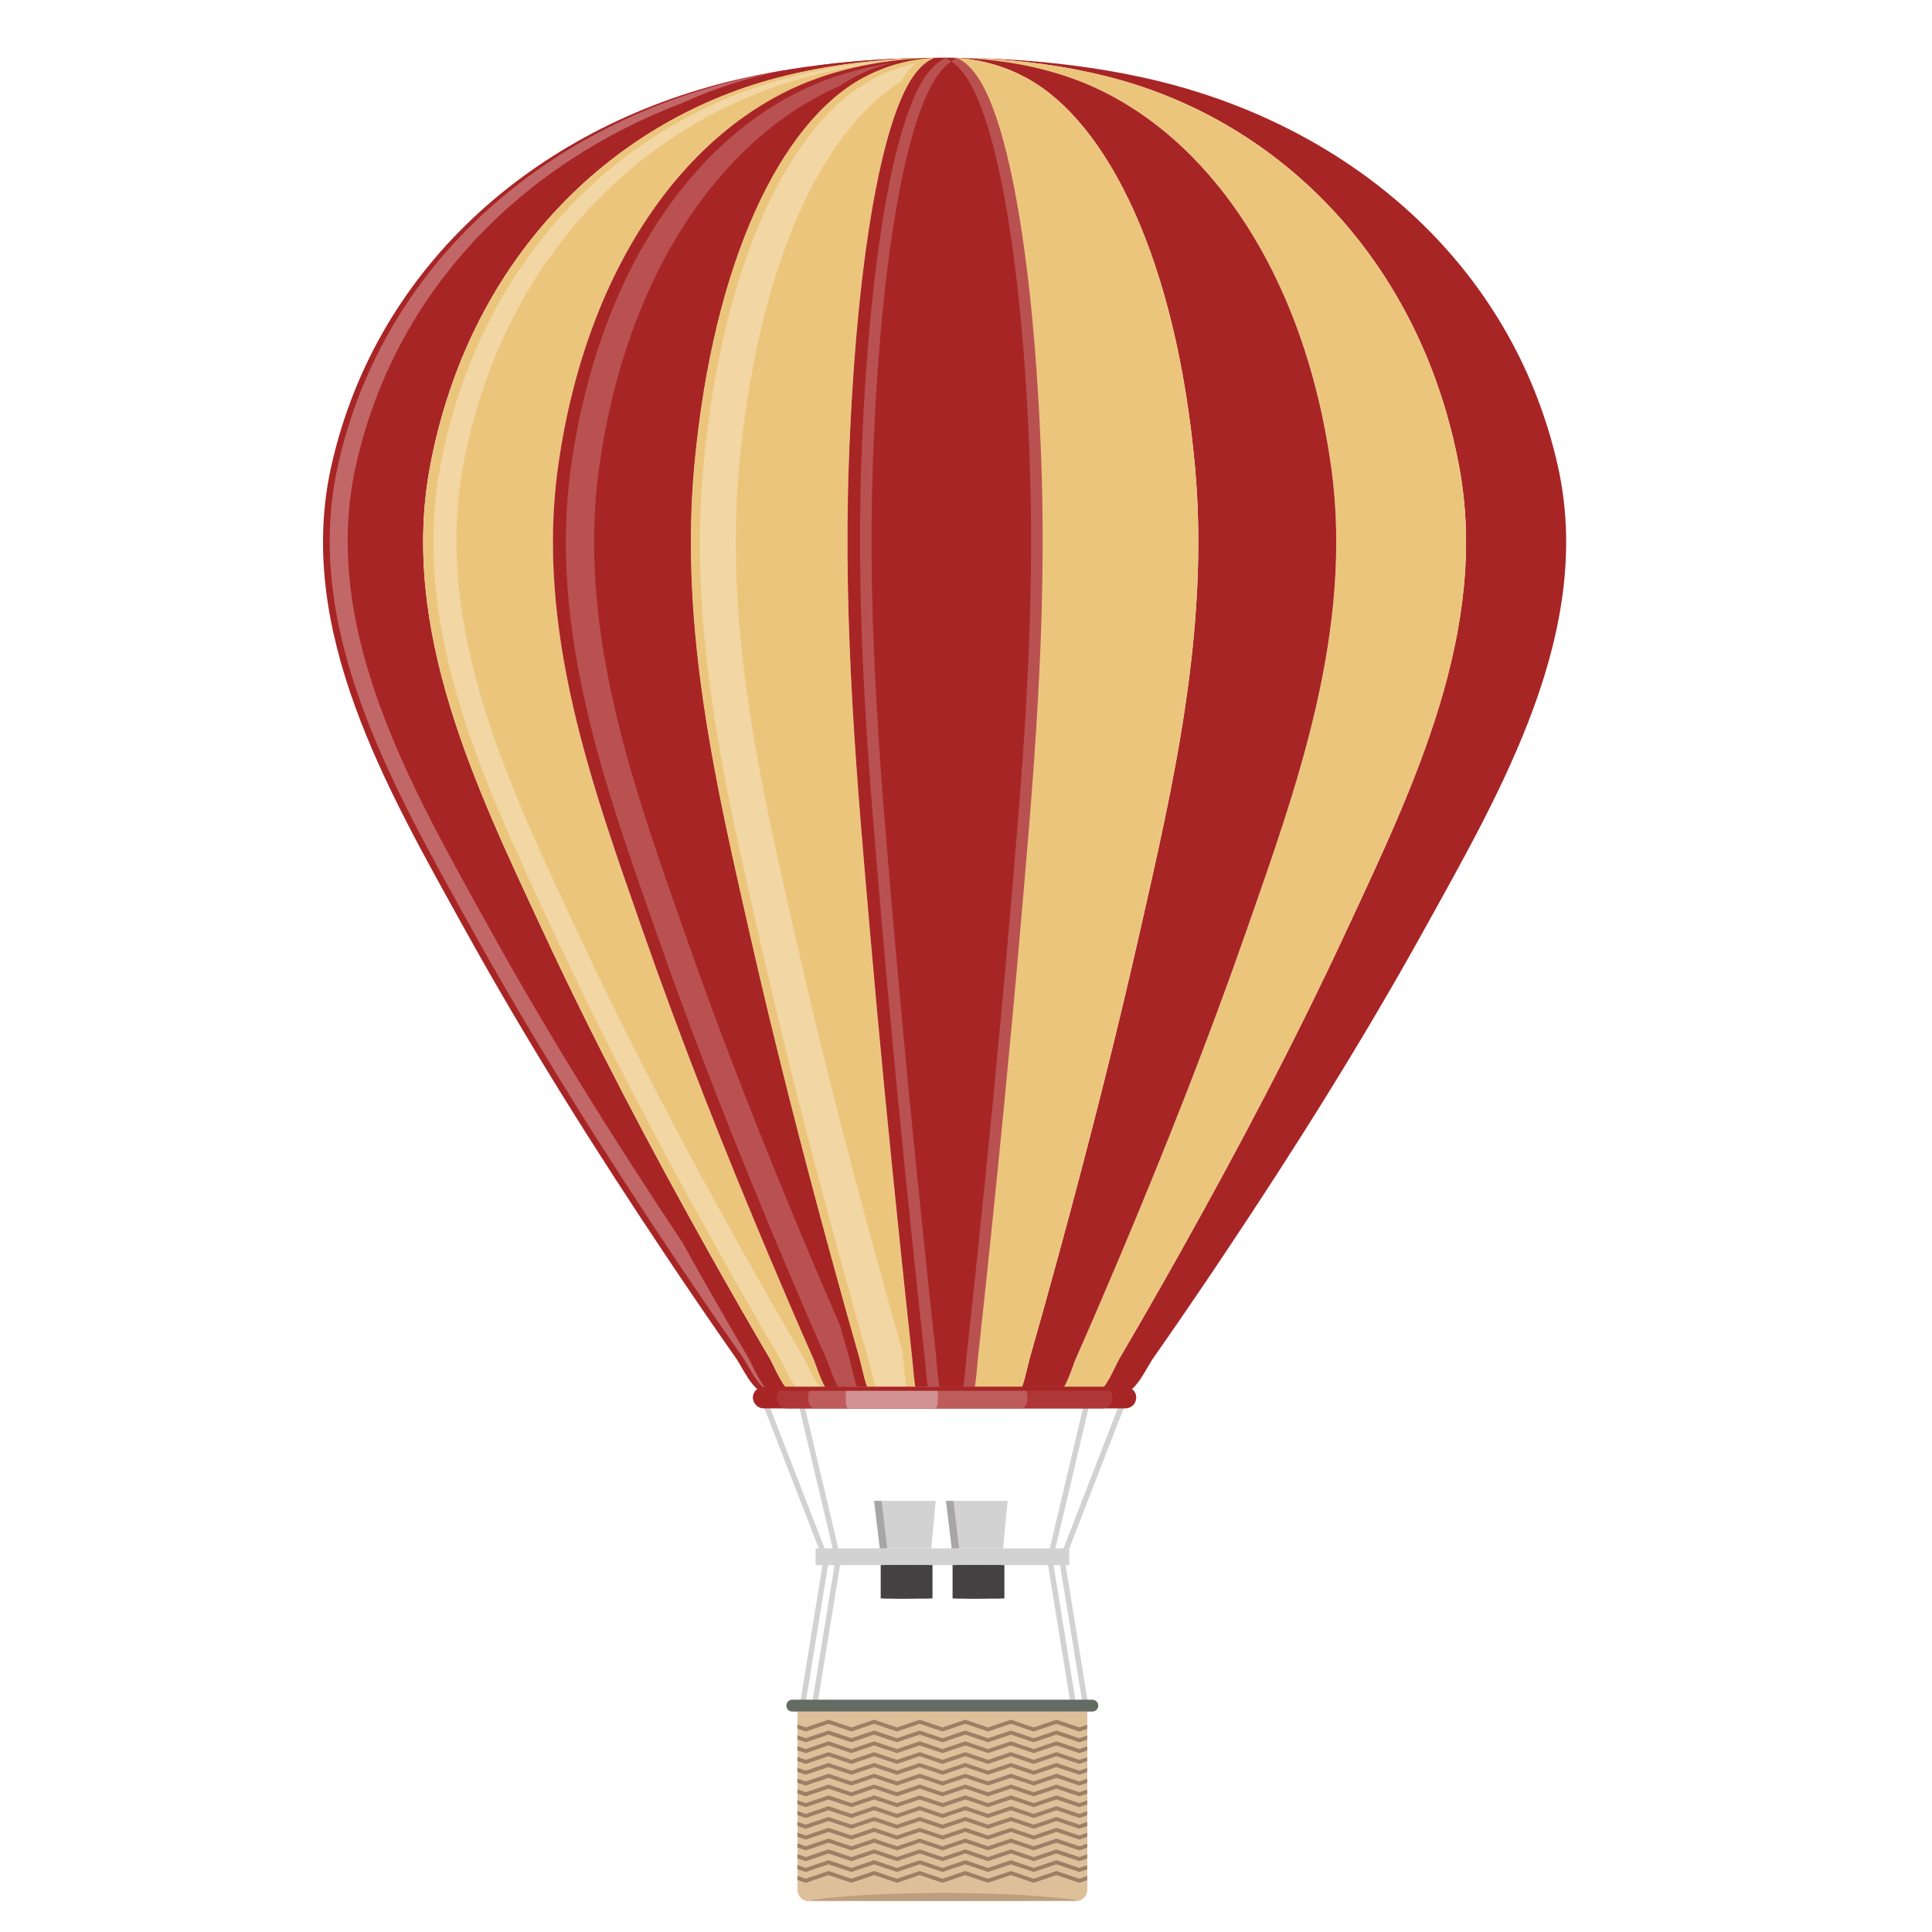<?xml version="1.0" encoding="UTF-8" standalone="no"?>
<!-- Created with Inkscape (http://www.inkscape.org/) -->

<svg
   xmlns:dc="http://purl.org/dc/elements/1.1/"
   xmlns:cc="http://creativecommons.org/ns#"
   xmlns:rdf="http://www.w3.org/1999/02/22-rdf-syntax-ns#"
   xmlns:svg="http://www.w3.org/2000/svg"
   xmlns="http://www.w3.org/2000/svg"
   xmlns:sodipodi="http://sodipodi.sourceforge.net/DTD/sodipodi-0.dtd"
   xmlns:inkscape="http://www.inkscape.org/namespaces/inkscape"
   width="64px"
   height="64px"
   id="svg146070"
   version="1.1"
   inkscape:version="0.48.5 r10040"
   sodipodi:docname="Nowy dokument 33">
  <defs
     id="defs146072">
    <clipPath
       id="clipPath36161"
       clipPathUnits="userSpaceOnUse">
      <path
         inkscape:connector-curvature="0"
         id="path36163"
         d="M 0,800 1600,800 1600,0 0,0 0,800 z" />
    </clipPath>
    <clipPath
       id="clipPath36173"
       clipPathUnits="userSpaceOnUse">
      <path
         inkscape:connector-curvature="0"
         id="path36175"
         d="m 44.076,219.984 1.685,0 0,-7.775 -1.685,0 0,7.775 z" />
    </clipPath>
    <clipPath
       id="clipPath36215"
       clipPathUnits="userSpaceOnUse">
      <path
         inkscape:connector-curvature="0"
         id="path36217"
         d="m 47.924,225.99 0.982,0 0,-1.368 -0.982,0 0,1.368 z" />
    </clipPath>
    <clipPath
       id="clipPath36229"
       clipPathUnits="userSpaceOnUse">
      <path
         inkscape:connector-curvature="0"
         id="path36231"
         d="m 48.209,225.99 0.35,0 0,-1.368 -0.35,0 0,1.368 z" />
    </clipPath>
    <clipPath
       id="clipPath36247"
       clipPathUnits="userSpaceOnUse">
      <path
         inkscape:connector-curvature="0"
         id="path36249"
         d="m 50.872,225.99 0.981,0 0,-1.368 -0.981,0 0,1.368 z" />
    </clipPath>
    <clipPath
       id="clipPath36261"
       clipPathUnits="userSpaceOnUse">
      <path
         inkscape:connector-curvature="0"
         id="path36263"
         d="m 51.156,225.99 0.35,0 0,-1.368 -0.35,0 0,1.368 z" />
    </clipPath>
    <clipPath
       id="clipPath36279"
       clipPathUnits="userSpaceOnUse">
      <path
         inkscape:connector-curvature="0"
         id="path36281"
         d="m 27.97,287.783 21.712,0 0,-54.689 -21.712,0 0,54.689 z" />
    </clipPath>
    <clipPath
       id="clipPath36307"
       clipPathUnits="userSpaceOnUse">
      <path
         inkscape:connector-curvature="0"
         id="path36309"
         d="m 33.503,287.785 16.179,0 0,-54.689 -16.179,0 0,54.689 z" />
    </clipPath>
    <clipPath
       id="clipPath36339"
       clipPathUnits="userSpaceOnUse">
      <path
         inkscape:connector-curvature="0"
         id="path36341"
         d="m 39.314,287.78 10.387,0 0,-54.686 -10.387,0 0,54.686 z" />
    </clipPath>
    <clipPath
       id="clipPath36399"
       clipPathUnits="userSpaceOnUse">
      <path
         inkscape:connector-curvature="0"
         id="path36401"
         d="m 50.381,287.773 3.745,0 0,-54.586 -3.745,0 0,54.586 z" />
    </clipPath>
    <clipPath
       id="clipPath36431"
       clipPathUnits="userSpaceOnUse">
      <path
         inkscape:connector-curvature="0"
         id="path36433"
         d="m 42.249,233.293 15.709,0 0,-0.519 -15.709,0 0,0.519 z" />
    </clipPath>
    <clipPath
       id="clipPath36507"
       clipPathUnits="userSpaceOnUse">
      <path
         inkscape:connector-curvature="0"
         id="path36509"
         d="m 44.688,212.557 10.745,0 0,-0.333 -10.745,0 0,0.333 z" />
    </clipPath>
    <clipPath
       id="clipPath36049"
       clipPathUnits="userSpaceOnUse">
      <path
         inkscape:connector-curvature="0"
         id="path36051"
         d="M 0,800 1600,800 1600,0 0,0 0,800 z" />
    </clipPath>
    <clipPath
       id="clipPath36057"
       clipPathUnits="userSpaceOnUse">
      <path
         inkscape:connector-curvature="0"
         id="path36059"
         d="m 44.07,219.689 11.88,0 0,-6.685 -11.88,0 0,6.685 z" />
    </clipPath>
  </defs>
  <sodipodi:namedview
     id="base"
     pagecolor="#ffffff"
     bordercolor="#666666"
     borderopacity="1.0"
     inkscape:pageopacity="0.0"
     inkscape:pageshadow="2"
     inkscape:zoom="5.5"
     inkscape:cx="32"
     inkscape:cy="32"
     inkscape:current-layer="layer1"
     showgrid="true"
     inkscape:document-units="px"
     inkscape:grid-bbox="true"
     inkscape:window-width="1366"
     inkscape:window-height="706"
     inkscape:window-x="-8"
     inkscape:window-y="-8"
     inkscape:window-maximized="1" />
  <g
     id="layer1"
     inkscape:label="Layer 1"
     inkscape:groupmode="layer">
    <g
       id="g36045"
       transform="matrix(0.808,0,0,-0.808,-9.193,234.445)">
      <g
         id="g36047"
         clip-path="url(#clipPath36049)">
        <g
           id="g36053">
          <g
             id="g36055" />
          <g
             id="g36061">
            <g
               style="opacity:0.5"
               clip-path="url(#clipPath36057)"
               id="g36063">
              <g
                 transform="translate(55.626,214.943)"
                 id="g36065">
                <path
                   inkscape:connector-curvature="0"
                   d="M 0,0 -0.936,0.315 -1.871,0 -2.805,0.315 -3.74,0 -4.674,0.315 -5.608,0 -6.543,0.315 -7.477,0 -8.411,0.315 -9.345,0 -10.28,0.315 -11.214,0 l -0.342,0.115 0,-0.166 0.342,-0.116 0.934,0.315 0.935,-0.315 0.934,0.315 0.934,-0.315 0.934,0.315 0.935,-0.315 0.934,0.315 0.934,-0.315 0.935,0.315 0.934,-0.315 0.935,0.315 0.936,-0.315 0.324,0.109 0,0.167 L 0,0 z"
                   style="fill:#9e7e64;fill-opacity:1;fill-rule:nonzero;stroke:none"
                   id="path36067" />
              </g>
              <g
                 transform="translate(55.626,215.387)"
                 id="g36069">
                <path
                   inkscape:connector-curvature="0"
                   d="M 0,0 -0.936,0.314 -1.871,0 -2.805,0.314 -3.74,0 -4.674,0.314 -5.608,0 -6.543,0.314 -7.477,0 -8.411,0.314 -9.345,0 -10.28,0.314 -11.214,0 l -0.342,0.115 0,-0.167 0.342,-0.116 0.934,0.316 0.935,-0.316 0.934,0.316 0.934,-0.316 0.934,0.316 0.935,-0.316 0.934,0.316 0.934,-0.316 0.935,0.316 0.934,-0.316 0.935,0.316 0.936,-0.316 0.324,0.11 0,0.167 L 0,0 z"
                   style="fill:#9e7e64;fill-opacity:1;fill-rule:nonzero;stroke:none"
                   id="path36071" />
              </g>
              <g
                 transform="translate(55.626,214.5)"
                 id="g36073">
                <path
                   inkscape:connector-curvature="0"
                   d="M 0,0 -0.936,0.316 -1.871,0 -2.805,0.316 -3.74,0 -4.674,0.316 -5.608,0 -6.543,0.316 -7.477,0 -8.411,0.316 -9.345,0 -10.28,0.316 -11.214,0 l -0.342,0.115 0,-0.166 0.342,-0.115 0.934,0.314 0.935,-0.314 0.934,0.314 0.934,-0.314 0.934,0.314 0.935,-0.314 0.934,0.314 0.934,-0.314 0.935,0.314 0.934,-0.314 0.935,0.314 0.936,-0.314 0.324,0.109 0,0.166 L 0,0 z"
                   style="fill:#9e7e64;fill-opacity:1;fill-rule:nonzero;stroke:none"
                   id="path36075" />
              </g>
              <g
                 transform="translate(55.626,215.828)"
                 id="g36077">
                <path
                   inkscape:connector-curvature="0"
                   d="M 0,0 -0.936,0.316 -1.871,0 -2.805,0.316 -3.74,0 -4.674,0.316 -5.608,0 -6.543,0.316 -7.477,0 -8.411,0.316 -9.345,0 -10.28,0.316 -11.214,0 l -0.342,0.117 0,-0.167 0.342,-0.116 0.934,0.316 0.935,-0.316 0.934,0.316 0.934,-0.316 0.934,0.316 0.935,-0.316 0.934,0.316 0.934,-0.316 0.935,0.316 0.934,-0.316 L -0.936,0.15 0,-0.166 0.324,-0.057 0.324,0.11 0,0 z"
                   style="fill:#9e7e64;fill-opacity:1;fill-rule:nonzero;stroke:none"
                   id="path36079" />
              </g>
              <g
                 transform="translate(55.95,213.113)"
                 id="g36081">
                <path
                   inkscape:connector-curvature="0"
                   d="M 0,0 0,0.167 -0.324,0.058 -1.26,0.373 -2.195,0.058 -3.129,0.373 -4.064,0.058 -4.999,0.373 -5.933,0.058 -6.867,0.373 -7.801,0.058 -8.735,0.373 -9.669,0.058 l -0.935,0.315 -0.935,-0.315 -0.341,0.115 0,-0.166 0.341,-0.116 0.935,0.316 0.935,-0.316 0.934,0.316 0.934,-0.316 0.934,0.316 0.934,-0.316 0.934,0.316 0.935,-0.316 0.935,0.316 0.934,-0.316 0.935,0.316 0.936,-0.316 L 0,0 z"
                   style="fill:#9e7e64;fill-opacity:1;fill-rule:nonzero;stroke:none"
                   id="path36083" />
              </g>
              <g
                 transform="translate(55.626,213.613)"
                 id="g36085">
                <path
                   inkscape:connector-curvature="0"
                   d="M 0,0 -0.936,0.316 -1.871,0 -2.805,0.316 -3.74,0 -4.674,0.316 -5.608,0 -6.543,0.316 -7.477,0 -8.411,0.316 -9.345,0 -10.28,0.316 -11.214,0 l -0.342,0.116 0,-0.167 0.342,-0.115 0.934,0.316 0.935,-0.316 0.934,0.316 0.934,-0.316 0.934,0.316 0.935,-0.316 0.934,0.316 0.934,-0.316 0.935,0.316 0.934,-0.316 0.935,0.316 0.936,-0.316 0.324,0.109 0,0.166 L 0,0 z"
                   style="fill:#9e7e64;fill-opacity:1;fill-rule:nonzero;stroke:none"
                   id="path36087" />
              </g>
              <g
                 transform="translate(55.626,214.057)"
                 id="g36089">
                <path
                   inkscape:connector-curvature="0"
                   d="M 0,0 -0.936,0.316 -1.871,0 -2.805,0.316 -3.74,0 -4.674,0.316 -5.608,0 -6.543,0.316 -7.477,0 -8.411,0.316 -9.345,0 -10.28,0.316 -11.214,0 l -0.342,0.116 0,-0.167 0.342,-0.115 0.934,0.315 0.935,-0.315 0.934,0.315 0.934,-0.315 0.934,0.315 0.935,-0.315 0.934,0.315 0.934,-0.315 0.935,0.315 0.934,-0.315 0.935,0.315 0.936,-0.315 0.324,0.109 0,0.166 L 0,0 z"
                   style="fill:#9e7e64;fill-opacity:1;fill-rule:nonzero;stroke:none"
                   id="path36091" />
              </g>
              <g
                 transform="translate(55.626,219.373)"
                 id="g36093">
                <path
                   inkscape:connector-curvature="0"
                   d="M 0,0 -0.936,0.316 -1.871,0 -2.805,0.316 -3.74,0 -4.674,0.316 -5.608,0 -6.543,0.316 -7.477,0 -8.411,0.316 -9.345,0 -10.28,0.316 -11.214,0 l -0.342,0.115 0,-0.166 0.342,-0.115 0.934,0.315 0.935,-0.315 0.934,0.315 0.934,-0.315 0.934,0.315 0.935,-0.315 0.934,0.315 0.934,-0.315 0.935,0.315 0.934,-0.315 0.935,0.315 0.936,-0.315 0.324,0.109 0,0.166 L 0,0 z"
                   style="fill:#9e7e64;fill-opacity:1;fill-rule:nonzero;stroke:none"
                   id="path36095" />
              </g>
              <g
                 transform="translate(55.626,218.044)"
                 id="g36097">
                <path
                   inkscape:connector-curvature="0"
                   d="M 0,0 -0.936,0.315 -1.871,0 -2.805,0.315 -3.74,0 -4.674,0.315 -5.608,0 -6.543,0.315 -7.477,0 -8.411,0.315 -9.345,0 -10.28,0.315 -11.214,0 l -0.342,0.116 0,-0.167 0.342,-0.116 0.934,0.316 0.935,-0.316 0.934,0.316 0.934,-0.316 0.934,0.316 0.935,-0.316 0.934,0.316 0.934,-0.316 0.935,0.316 0.934,-0.316 0.935,0.316 0.936,-0.316 0.324,0.11 0,0.167 L 0,0 z"
                   style="fill:#9e7e64;fill-opacity:1;fill-rule:nonzero;stroke:none"
                   id="path36099" />
              </g>
              <g
                 transform="translate(55.626,218.487)"
                 id="g36101">
                <path
                   inkscape:connector-curvature="0"
                   d="M 0,0 -0.936,0.315 -1.871,0 -2.805,0.315 -3.74,0 -4.674,0.315 -5.608,0 -6.543,0.315 -7.477,0 -8.411,0.315 -9.345,0 -10.28,0.315 -11.214,0 l -0.342,0.116 0,-0.167 0.342,-0.116 0.934,0.316 0.935,-0.316 0.934,0.316 0.934,-0.316 0.934,0.316 0.935,-0.316 0.934,0.316 0.934,-0.316 0.935,0.316 0.934,-0.316 0.935,0.316 0.936,-0.316 0.324,0.109 0,0.167 L 0,0 z"
                   style="fill:#9e7e64;fill-opacity:1;fill-rule:nonzero;stroke:none"
                   id="path36103" />
              </g>
              <g
                 transform="translate(55.626,218.93)"
                 id="g36105">
                <path
                   inkscape:connector-curvature="0"
                   d="M 0,0 -0.936,0.316 -1.871,0 -2.805,0.316 -3.74,0 -4.674,0.316 -5.608,0 -6.543,0.316 -7.477,0 -8.411,0.316 -9.345,0 -10.28,0.316 -11.214,0 l -0.342,0.116 0,-0.167 0.342,-0.115 0.934,0.315 0.935,-0.315 0.934,0.315 0.934,-0.315 0.934,0.315 0.935,-0.315 0.934,0.315 0.934,-0.315 0.935,0.315 0.934,-0.315 0.935,0.315 L 0,-0.166 0.324,-0.057 0.324,0.11 0,0 z"
                   style="fill:#9e7e64;fill-opacity:1;fill-rule:nonzero;stroke:none"
                   id="path36107" />
              </g>
              <g
                 transform="translate(55.626,216.715)"
                 id="g36109">
                <path
                   inkscape:connector-curvature="0"
                   d="M 0,0 -0.936,0.316 -1.871,0 -2.805,0.316 -3.74,0 -4.674,0.316 -5.608,0 -6.543,0.316 -7.477,0 -8.411,0.316 -9.345,0 -10.28,0.316 -11.214,0 l -0.342,0.116 0,-0.167 0.342,-0.115 0.934,0.315 0.935,-0.315 0.934,0.315 0.934,-0.315 0.934,0.315 0.935,-0.315 0.934,0.315 0.934,-0.315 0.935,0.315 0.934,-0.315 0.935,0.315 0.936,-0.315 0.324,0.109 0,0.166 L 0,0 z"
                   style="fill:#9e7e64;fill-opacity:1;fill-rule:nonzero;stroke:none"
                   id="path36111" />
              </g>
              <g
                 transform="translate(55.626,216.272)"
                 id="g36113">
                <path
                   inkscape:connector-curvature="0"
                   d="M 0,0 -0.936,0.316 -1.871,0 -2.805,0.316 -3.74,0 -4.674,0.316 -5.608,0 -6.543,0.316 -7.477,0 -8.411,0.316 -9.345,0 -10.28,0.316 -11.214,0 l -0.342,0.116 0,-0.167 0.342,-0.115 0.934,0.316 0.935,-0.316 0.934,0.316 0.934,-0.316 0.934,0.316 0.935,-0.316 0.934,0.316 0.934,-0.316 0.935,0.316 0.934,-0.316 0.935,0.316 0.936,-0.316 0.324,0.109 0,0.166 L 0,0 z"
                   style="fill:#9e7e64;fill-opacity:1;fill-rule:nonzero;stroke:none"
                   id="path36115" />
              </g>
              <g
                 transform="translate(55.626,217.158)"
                 id="g36117">
                <path
                   inkscape:connector-curvature="0"
                   d="M 0,0 -0.936,0.316 -1.871,0 -2.805,0.316 -3.74,0 -4.674,0.316 -5.608,0 -6.543,0.316 -7.477,0 -8.411,0.316 -9.345,0 -10.28,0.316 -11.214,0 l -0.342,0.115 0,-0.166 0.342,-0.116 0.934,0.315 0.935,-0.315 0.934,0.315 0.934,-0.315 0.934,0.315 0.935,-0.315 0.934,0.315 0.934,-0.315 0.935,0.315 0.934,-0.315 0.935,0.315 0.936,-0.315 0.324,0.109 0,0.167 L 0,0 z"
                   style="fill:#9e7e64;fill-opacity:1;fill-rule:nonzero;stroke:none"
                   id="path36119" />
              </g>
              <g
                 transform="translate(55.626,217.602)"
                 id="g36121">
                <path
                   inkscape:connector-curvature="0"
                   d="M 0,0 -0.936,0.315 -1.871,0 -2.805,0.315 -3.74,0 -4.674,0.315 -5.608,0 -6.543,0.315 -7.477,0 -8.411,0.315 -9.345,0 -10.28,0.315 -11.214,0 l -0.342,0.115 0,-0.166 0.342,-0.116 0.934,0.315 0.935,-0.315 0.934,0.315 0.934,-0.315 0.934,0.315 0.935,-0.315 0.934,0.315 0.934,-0.315 0.935,0.315 0.934,-0.315 0.935,0.315 0.936,-0.315 0.324,0.109 0,0.167 L 0,0 z"
                   style="fill:#9e7e64;fill-opacity:1;fill-rule:nonzero;stroke:none"
                   id="path36123" />
              </g>
            </g>
          </g>
        </g>
      </g>
    </g>
    <g
       id="g36125"
       transform="matrix(0.808,0,0,-0.808,25.327,46.412)">
      <path
         inkscape:connector-curvature="0"
         d="M 0,0 2.526,-6.513"
         style="fill:none;stroke:#d3d2d2;stroke-width:0.224;stroke-linecap:butt;stroke-linejoin:miter;stroke-miterlimit:10;stroke-opacity:1;stroke-dasharray:none"
         id="path36127" />
    </g>
    <g
       id="g36129"
       transform="matrix(0.808,0,0,-0.808,26.522,46.412)">
      <path
         inkscape:connector-curvature="0"
         d="M 0,0 1.54,-6.513"
         style="fill:none;stroke:#d3d2d2;stroke-width:0.224;stroke-linecap:butt;stroke-linejoin:miter;stroke-miterlimit:10;stroke-opacity:1;stroke-dasharray:none"
         id="path36131" />
    </g>
    <g
       id="g36133"
       transform="matrix(0.808,0,0,-0.808,27.765,51.672)">
      <path
         inkscape:connector-curvature="0"
         d="M 0,0 -0.987,-6.078"
         style="fill:none;stroke:#d3d2d2;stroke-width:0.224;stroke-linecap:butt;stroke-linejoin:miter;stroke-miterlimit:10;stroke-opacity:1;stroke-dasharray:none"
         id="path36135" />
    </g>
    <g
       id="g36137"
       transform="matrix(0.808,0,0,-0.808,27.367,51.672)">
      <path
         inkscape:connector-curvature="0"
         d="M 0,0 -0.987,-6.078"
         style="fill:none;stroke:#d3d2d2;stroke-width:0.224;stroke-linecap:butt;stroke-linejoin:miter;stroke-miterlimit:10;stroke-opacity:1;stroke-dasharray:none"
         id="path36139" />
    </g>
    <g
       id="g36141"
       transform="matrix(0.808,0,0,-0.808,37.219,46.412)">
      <path
         inkscape:connector-curvature="0"
         d="M 0,0 -2.526,-6.513"
         style="fill:none;stroke:#d3d2d2;stroke-width:0.224;stroke-linecap:butt;stroke-linejoin:miter;stroke-miterlimit:10;stroke-opacity:1;stroke-dasharray:none"
         id="path36143" />
    </g>
    <g
       id="g36145"
       transform="matrix(0.808,0,0,-0.808,36.023,46.412)">
      <path
         inkscape:connector-curvature="0"
         d="M 0,0 -1.54,-6.513"
         style="fill:none;stroke:#d3d2d2;stroke-width:0.224;stroke-linecap:butt;stroke-linejoin:miter;stroke-miterlimit:10;stroke-opacity:1;stroke-dasharray:none"
         id="path36147" />
    </g>
    <g
       id="g36149"
       transform="matrix(0.808,0,0,-0.808,34.78,51.672)">
      <path
         inkscape:connector-curvature="0"
         d="M 0,0 0.987,-6.078"
         style="fill:none;stroke:#d3d2d2;stroke-width:0.224;stroke-linecap:butt;stroke-linejoin:miter;stroke-miterlimit:10;stroke-opacity:1;stroke-dasharray:none"
         id="path36151" />
    </g>
    <g
       id="g36153"
       transform="matrix(0.808,0,0,-0.808,35.179,51.672)">
      <path
         inkscape:connector-curvature="0"
         d="M 0,0 0.987,-6.078"
         style="fill:none;stroke:#d3d2d2;stroke-width:0.224;stroke-linecap:butt;stroke-linejoin:miter;stroke-miterlimit:10;stroke-opacity:1;stroke-dasharray:none"
         id="path36155" />
    </g>
    <g
       id="g36157"
       transform="matrix(0.808,0,0,-0.808,-9.193,234.445)">
      <g
         id="g36159"
         clip-path="url(#clipPath36161)">
        <g
           id="g36165"
           transform="translate(55.956,219.984)">
          <path
             inkscape:connector-curvature="0"
             d="m 0,0 0,-7.303 c 0,-0.26 -0.212,-0.472 -0.474,-0.472 l -10.933,0 c -0.261,0 -0.473,0.212 -0.473,0.472 L -11.88,0 0,0 z"
             style="fill:#ddbf9a;fill-opacity:1;fill-rule:nonzero;stroke:none"
             id="path36167" />
        </g>
        <g
           id="g36169">
          <g
             id="g36171" />
          <g
             id="g36177">
            <g
               clip-path="url(#clipPath36173)"
               id="g36179">
              <g
                 transform="translate(45.287,212.682)"
                 id="g36181">
                <path
                   inkscape:connector-curvature="0"
                   d="m 0,0 0,7.303 -1.21,0 0,-7.303 c 0,-0.261 0.211,-0.473 0.473,-0.473 l 1.211,0 C 0.212,-0.473 0,-0.261 0,0"
                   style="fill:#ddbf9a;fill-opacity:1;fill-rule:nonzero;stroke:none"
                   id="path36183" />
              </g>
            </g>
          </g>
        </g>
        <g
           id="g36185"
           transform="translate(56.404,220.227)">
          <path
             inkscape:connector-curvature="0"
             d="m 0,0 c 0,-0.135 -0.109,-0.243 -0.244,-0.243 l -12.3,0 c -0.135,0 -0.244,0.108 -0.244,0.243 0,0.134 0.109,0.243 0.244,0.243 l 12.3,0 C -0.109,0.243 0,0.134 0,0"
             style="fill:#636b62;fill-opacity:1;fill-rule:nonzero;stroke:none"
             id="path36187" />
        </g>
        <path
           inkscape:connector-curvature="0"
           d="m 55.216,225.99 -10.4,0 0,0.684 10.4,0 0,-0.684 z"
           style="fill:#d3d2d2;fill-opacity:1;fill-rule:nonzero;stroke:none"
           id="path36189" />
        <g
           id="g36191"
           transform="translate(47.215,228.621)">
          <path
             inkscape:connector-curvature="0"
             d="m 0,0 0.235,-1.947 2.105,0 L 2.525,0 0,0 z"
             style="fill:#d3d2d2;fill-opacity:1;fill-rule:nonzero;stroke:none"
             id="path36193" />
        </g>
        <g
           id="g36195"
           transform="translate(50.163,228.621)">
          <path
             inkscape:connector-curvature="0"
             d="m 0,0 0.235,-1.947 2.105,0 L 2.525,0 0,0 z"
             style="fill:#d3d2d2;fill-opacity:1;fill-rule:nonzero;stroke:none"
             id="path36197" />
        </g>
        <g
           id="g36199"
           transform="translate(47.215,228.621)">
          <path
             inkscape:connector-curvature="0"
             d="m 0,0 0.235,-1.947 0.303,0 L 0.303,0 0,0 z"
             style="fill:#a7a5a6;fill-opacity:1;fill-rule:nonzero;stroke:none"
             id="path36201" />
        </g>
        <g
           id="g36203"
           transform="translate(50.163,228.621)">
          <path
             inkscape:connector-curvature="0"
             d="m 0,0 0.235,-1.947 0.303,0 L 0.303,0 0,0 z"
             style="fill:#a7a5a6;fill-opacity:1;fill-rule:nonzero;stroke:none"
             id="path36205" />
        </g>
        <path
           inkscape:connector-curvature="0"
           d="m 49.608,224.622 -2.124,0 0,1.368 2.124,0 0,-1.368 z"
           style="fill:#444142;fill-opacity:1;fill-rule:nonzero;stroke:none"
           id="path36207" />
        <path
           inkscape:connector-curvature="0"
           d="m 49.471,224.622 -1.849,0 0,1.368 1.849,0 0,-1.368 z"
           style="fill:#444142;fill-opacity:1;fill-rule:nonzero;stroke:none"
           id="path36209" />
        <g
           id="g36211">
          <g
             id="g36213" />
          <g
             id="g36219">
            <g
               clip-path="url(#clipPath36215)"
               id="g36221">
              <path
                 inkscape:connector-curvature="0"
                 d="m 48.906,224.622 -0.981,0 0,1.368 0.981,0 0,-1.368 z"
                 style="fill:#444142;fill-opacity:1;fill-rule:nonzero;stroke:none"
                 id="path36223" />
            </g>
          </g>
        </g>
        <g
           id="g36225">
          <g
             id="g36227" />
          <g
             id="g36233">
            <g
               clip-path="url(#clipPath36229)"
               id="g36235">
              <path
                 inkscape:connector-curvature="0"
                 d="m 48.559,224.622 -0.35,0 0,1.368 0.35,0 0,-1.368 z"
                 style="fill:#444142;fill-opacity:1;fill-rule:nonzero;stroke:none"
                 id="path36237" />
            </g>
          </g>
        </g>
        <path
           inkscape:connector-curvature="0"
           d="m 52.555,224.622 -2.124,0 0,1.368 2.124,0 0,-1.368 z"
           style="fill:#444142;fill-opacity:1;fill-rule:nonzero;stroke:none"
           id="path36239" />
        <path
           inkscape:connector-curvature="0"
           d="m 52.418,224.622 -1.85,0 0,1.368 1.85,0 0,-1.368 z"
           style="fill:#444142;fill-opacity:1;fill-rule:nonzero;stroke:none"
           id="path36241" />
        <g
           id="g36243">
          <g
             id="g36245" />
          <g
             id="g36251">
            <g
               clip-path="url(#clipPath36247)"
               id="g36253">
              <path
                 inkscape:connector-curvature="0"
                 d="m 51.853,224.622 -0.981,0 0,1.368 0.981,0 0,-1.368 z"
                 style="fill:#444142;fill-opacity:1;fill-rule:nonzero;stroke:none"
                 id="path36255" />
            </g>
          </g>
        </g>
        <g
           id="g36257">
          <g
             id="g36259" />
          <g
             id="g36265">
            <g
               clip-path="url(#clipPath36261)"
               id="g36267">
              <path
                 inkscape:connector-curvature="0"
                 d="m 51.505,224.622 -0.35,0 0,1.368 0.35,0 0,-1.368 z"
                 style="fill:#444142;fill-opacity:1;fill-rule:nonzero;stroke:none"
                 id="path36269" />
            </g>
          </g>
        </g>
        <g
           id="g36271"
           transform="translate(42.944,234.446)">
          <path
             inkscape:connector-curvature="0"
             d="m 0,0 c -0.824,1.401 -1.633,2.815 -2.431,4.237 -2.438,4.348 -4.78,8.783 -6.905,13.359 -2.664,5.735 -5.869,12.275 -4.595,19.021 1.584,8.387 7.303,14.083 14.211,15.9 2.124,0.558 4.302,0.796 6.475,0.824 l 0.002,0 C 4.14,53.319 1.517,53.081 -1.041,52.517 -9.275,50.7 -16.092,45.004 -17.98,36.617 -19.499,29.871 -15.679,23.331 -12.504,17.596 -9.97,13.02 -7.179,8.585 -4.273,4.237 -3.322,2.815 -2.357,1.401 -1.375,0 c 0.204,-0.291 0.698,-1.349 1.097,-1.349 l 1.198,0 C 0.585,-1.349 0.171,-0.291 0,0"
             style="fill:#a82526;fill-opacity:1;fill-rule:nonzero;stroke:none"
             id="path36273" />
        </g>
        <g
           id="g36275">
          <g
             id="g36277" />
          <g
             id="g36283">
            <g
               clip-path="url(#clipPath36279)"
               id="g36285">
              <g
                 transform="translate(43.206,286.959)"
                 id="g36287">
                <path
                   inkscape:connector-curvature="0"
                   d="m 0,0 c 2.124,0.559 4.301,0.797 6.475,0.824 l 0.002,0 C 5.081,0.812 3.684,0.736 2.296,0.586 1.277,0.453 0.264,0.264 -0.737,0 c -6.908,-1.816 -12.627,-7.512 -14.21,-15.898 -1.275,-6.747 1.93,-13.288 4.593,-19.022 2.126,-4.576 4.468,-9.011 6.906,-13.359 0.798,-1.422 1.607,-2.836 2.431,-4.237 0.171,-0.291 0.586,-1.349 0.92,-1.349 l 0.737,0 c -0.335,0 -0.749,1.058 -0.92,1.349 -0.824,1.401 -1.634,2.815 -2.431,4.237 -2.438,4.348 -4.78,8.783 -6.906,13.359 -2.663,5.734 -5.868,12.275 -4.594,19.022 C -12.627,-7.512 -6.908,-1.816 0,0"
                   style="fill:#a82526;fill-opacity:1;fill-rule:nonzero;stroke:none"
                   id="path36289" />
              </g>
            </g>
          </g>
        </g>
        <g
           id="g36291"
           transform="translate(42.06,234.484)">
          <path
             inkscape:connector-curvature="0"
             d="m 0,0 c -0.824,1.4 -1.633,2.814 -2.431,4.236 -0.09,0.162 -0.179,0.325 -0.268,0.487 -2.791,4.192 -5.47,8.466 -7.91,12.873 -3.175,5.734 -6.995,12.275 -5.476,19.021 1.61,7.154 6.808,12.348 13.412,14.848 0.953,0.431 1.94,0.785 2.954,1.051 0.283,0.075 0.569,0.142 0.855,0.207 C 0.795,52.658 0.456,52.591 0.117,52.517 -8.117,50.699 -14.934,45.004 -16.822,36.617 -18.34,29.871 -14.521,23.33 -11.346,17.596 -8.812,13.02 -6.021,8.585 -3.115,4.236 -2.164,2.814 -1.199,1.401 -0.216,0 -0.013,-0.291 0.481,-1.349 0.88,-1.349 l 0.04,0 C 0.585,-1.348 0.171,-0.291 0,0"
             style="fill:#c26767;fill-opacity:1;fill-rule:nonzero;stroke:none"
             id="path36293" />
        </g>
        <g
           id="g36295"
           transform="translate(75.243,271.063)">
          <path
             inkscape:connector-curvature="0"
             d="m 0,0 c -1.888,8.387 -8.705,14.083 -16.939,15.899 -2.558,0.565 -5.181,0.803 -7.798,0.825 l 0.003,0 c 2.172,-0.028 4.35,-0.266 6.474,-0.825 C -11.352,14.083 -5.633,8.387 -4.049,0 c 1.274,-6.746 -1.931,-13.286 -4.595,-19.021 -2.125,-4.577 -4.467,-9.011 -6.905,-13.359 -0.798,-1.422 -1.607,-2.836 -2.431,-4.237 -0.171,-0.291 -0.585,-1.349 -0.92,-1.349 l 1.198,0 c 0.399,0 0.893,1.058 1.097,1.349 0.982,1.401 1.947,2.815 2.898,4.237 2.906,4.348 5.697,8.782 8.231,13.359 C -2.301,-13.286 1.519,-6.746 0,0"
             style="fill:#a82526;fill-opacity:1;fill-rule:nonzero;stroke:none"
             id="path36297" />
        </g>
        <g
           id="g36299"
           transform="translate(44.726,234.446)">
          <path
             inkscape:connector-curvature="0"
             d="m 0,0 c -0.619,1.401 -1.227,2.815 -1.826,4.237 -1.832,4.348 -3.591,8.783 -5.188,13.359 -2,5.735 -4.407,12.275 -3.45,19.021 1.189,8.387 5.485,14.083 10.674,15.9 1.561,0.546 3.161,0.787 4.758,0.822 0.002,0 0.004,0 0.005,0.002 C 2.8,53.313 0.623,53.075 -1.501,52.517 -8.41,50.7 -14.129,45.004 -15.712,36.617 -16.986,29.871 -13.782,23.331 -11.118,17.596 -8.993,13.02 -6.651,8.585 -4.213,4.237 -3.415,2.815 -2.606,1.401 -1.782,0 c 0.171,-0.291 0.586,-1.349 0.921,-1.349 l 1.552,0 C 0.439,-1.349 0.128,-0.291 0,0"
             style="fill:#ecc57c;fill-opacity:1;fill-rule:nonzero;stroke:none"
             id="path36301" />
        </g>
        <g
           id="g36303">
          <g
             id="g36305" />
          <g
             id="g36311">
            <g
               clip-path="url(#clipPath36307)"
               id="g36313">
              <g
                 transform="translate(44.92,286.961)"
                 id="g36315">
                <path
                   inkscape:connector-curvature="0"
                   d="M 0,0 C 1.562,0.547 3.161,0.787 4.758,0.821 4.76,0.822 4.761,0.822 4.763,0.824 4.176,0.816 3.59,0.792 3.004,0.752 1.817,0.644 0.635,0.406 -0.526,0 -5.715,-1.816 -10.011,-7.513 -11.2,-15.899 c -0.957,-6.746 1.45,-13.287 3.45,-19.021 1.597,-4.577 3.356,-9.012 5.187,-13.359 0.6,-1.423 1.208,-2.836 1.826,-4.237 0.129,-0.292 0.44,-1.349 0.692,-1.349 l 0.526,0 c -0.252,0 -0.563,1.057 -0.691,1.349 -0.619,1.401 -1.227,2.814 -1.827,4.237 -1.831,4.347 -3.59,8.782 -5.187,13.359 -2,5.734 -4.407,12.275 -3.45,19.021 C -9.485,-7.513 -5.189,-1.816 0,0"
                   style="fill:#ecc57c;fill-opacity:1;fill-rule:nonzero;stroke:none"
                   id="path36317" />
              </g>
            </g>
          </g>
        </g>
        <g
           id="g36319"
           transform="translate(44.31,234.52)">
          <path
             inkscape:connector-curvature="0"
             d="m 0,0 c -0.823,1.401 -1.633,2.813 -2.431,4.237 -2.438,4.348 -4.779,8.782 -6.905,13.359 -2.664,5.734 -5.868,12.275 -4.594,19.02 1.584,8.388 7.303,14.083 14.211,15.901 1.29,0.338 2.6,0.558 3.917,0.685 -1.635,-0.103 -3.265,-0.342 -4.865,-0.763 -6.907,-1.817 -12.626,-7.512 -14.21,-15.899 -1.274,-6.746 1.931,-13.287 4.594,-19.021 2.125,-4.577 4.467,-9.011 6.905,-13.359 0.797,-1.423 1.607,-2.836 2.431,-4.237 0.171,-0.291 0.586,-1.349 0.921,-1.349 l 1.552,0 c -0.04,0 -0.083,0.03 -0.125,0.077 l -0.48,0 C 0.586,-1.349 0.171,-0.292 0,0"
             style="fill:#f2d6a3;fill-opacity:1;fill-rule:nonzero;stroke:none"
             id="path36321" />
        </g>
        <g
           id="g36323"
           transform="translate(57.263,234.446)">
          <path
             inkscape:connector-curvature="0"
             d="m 0,0 c 0.824,1.401 1.633,2.815 2.431,4.237 2.438,4.348 4.78,8.783 6.905,13.359 2.664,5.735 5.869,12.275 4.595,19.021 -1.584,8.387 -7.303,14.083 -14.211,15.9 -2.124,0.558 -4.302,0.796 -6.474,0.824 10e-4,-0.002 0.003,-0.002 0.004,-0.002 1.598,-0.035 3.197,-0.276 4.758,-0.822 C 3.197,50.7 7.493,45.004 8.683,36.617 9.64,29.871 7.232,23.331 5.232,17.596 3.635,13.02 1.876,8.585 0.045,4.237 -0.555,2.815 -1.163,1.401 -1.782,0 -1.91,-0.291 -2.221,-1.349 -2.473,-1.349 l 1.553,0 c 0.335,0 0.749,1.058 0.92,1.349"
             style="fill:#ecc57c;fill-opacity:1;fill-rule:nonzero;stroke:none"
             id="path36325" />
        </g>
        <g
           id="g36327"
           transform="translate(55.481,234.446)">
          <path
             inkscape:connector-curvature="0"
             d="m 0,0 c 0.619,1.401 1.227,2.815 1.827,4.237 1.831,4.348 3.59,8.783 5.187,13.359 2,5.735 4.407,12.275 3.45,19.021 -1.189,8.387 -5.485,14.083 -10.674,15.9 -1.561,0.546 -3.161,0.787 -4.758,0.822 0.004,-0.002 0.008,-0.004 0.011,-0.005 0.983,-0.053 1.966,-0.298 2.927,-0.817 C 1.332,50.7 4.114,45.004 4.885,36.617 5.504,29.871 3.945,23.331 2.649,17.596 1.615,13.02 0.476,8.585 -0.711,4.237 -1.099,2.815 -1.493,1.401 -1.894,0 -1.977,-0.291 -2.179,-1.349 -2.342,-1.349 l 1.651,0 c 0.252,0 0.563,1.058 0.691,1.349"
             style="fill:#a82526;fill-opacity:1;fill-rule:nonzero;stroke:none"
             id="path36329" />
        </g>
        <g
           id="g36331"
           transform="translate(46.62,234.446)">
          <path
             inkscape:connector-curvature="0"
             d="m 0,0 c -0.4,1.401 -0.795,2.815 -1.183,4.237 -1.186,4.348 -2.325,8.783 -3.36,13.359 -1.295,5.735 -2.855,12.275 -2.235,19.021 0.771,8.387 3.553,14.083 6.915,15.9 0.96,0.519 1.944,0.764 2.926,0.817 0.004,10e-4 0.008,0.003 0.011,0.005 -1.596,-0.035 -3.196,-0.276 -4.758,-0.822 -5.189,-1.817 -9.484,-7.513 -10.674,-15.9 -0.957,-6.746 1.45,-13.286 3.451,-19.021 C -7.311,13.02 -5.552,8.585 -3.72,4.237 -3.121,2.815 -2.513,1.401 -1.894,0 c 0.128,-0.291 0.44,-1.349 0.692,-1.349 l 1.65,0 C 0.285,-1.349 0.083,-0.291 0,0"
             style="fill:#a82526;fill-opacity:1;fill-rule:nonzero;stroke:none"
             id="path36333" />
        </g>
        <g
           id="g36335">
          <g
             id="g36337" />
          <g
             id="g36343">
            <g
               clip-path="url(#clipPath36339)"
               id="g36345">
              <g
                 transform="translate(46.764,286.959)"
                 id="g36347">
                <path
                   inkscape:connector-curvature="0"
                   d="M 0,0 C 0.96,0.52 1.943,0.764 2.926,0.816 2.93,0.818 2.934,0.82 2.938,0.821 2.666,0.815 2.395,0.801 2.123,0.783 1.276,0.689 0.433,0.447 -0.395,0 -3.756,-1.816 -6.539,-7.513 -7.31,-15.899 c -0.62,-6.747 0.939,-13.287 2.236,-19.022 1.034,-4.577 2.174,-9.011 3.36,-13.358 0.388,-1.423 0.782,-2.836 1.183,-4.238 0.083,-0.291 0.285,-1.348 0.448,-1.348 l 0.394,0 c -0.163,0 -0.364,1.057 -0.447,1.348 -0.401,1.402 -0.796,2.815 -1.183,4.238 -1.187,4.347 -2.327,8.781 -3.361,13.358 -1.295,5.735 -2.855,12.275 -2.235,19.022 C -6.145,-7.513 -3.362,-1.816 0,0"
                   style="fill:#a82526;fill-opacity:1;fill-rule:nonzero;stroke:none"
                   id="path36349" />
              </g>
            </g>
          </g>
        </g>
        <g
           id="g36351"
           transform="translate(46.204,234.443)">
          <path
             inkscape:connector-curvature="0"
             d="m 0,0 c -0.13,0.455 -0.259,0.914 -0.388,1.372 -0.413,0.95 -0.823,1.905 -1.227,2.864 -1.832,4.349 -3.591,8.784 -5.187,13.36 -2.001,5.734 -4.408,12.275 -3.451,19.021 1.127,7.946 5.044,13.475 9.865,15.578 0.173,0.118 0.348,0.226 0.525,0.321 0.527,0.285 1.061,0.485 1.598,0.619 C 0.904,53.002 0.079,52.801 -0.736,52.516 -5.925,50.699 -10.221,45.004 -11.411,36.617 -12.368,29.871 -9.96,23.33 -7.96,17.596 -6.363,13.02 -4.604,8.585 -2.773,4.236 -2.174,2.814 -1.566,1.4 -0.947,0 c 0.129,-0.291 0.44,-1.35 0.691,-1.35 l 0.704,0 C 0.285,-1.35 0.083,-0.291 0,0"
             style="fill:#b95151;fill-opacity:1;fill-rule:nonzero;stroke:none"
             id="path36353" />
        </g>
        <g
           id="g36355"
           transform="translate(53.587,234.446)">
          <path
             inkscape:connector-curvature="0"
             d="m 0,0 c 0.401,1.401 0.794,2.815 1.183,4.237 1.186,4.348 2.325,8.783 3.36,13.359 1.295,5.735 2.855,12.275 2.235,19.021 -0.771,8.387 -3.553,14.083 -6.915,15.9 -0.96,0.519 -1.944,0.764 -2.926,0.817 0.289,-0.112 0.577,-0.347 0.86,-0.747 C -0.916,50.771 0.149,45.075 0.444,36.688 0.682,29.942 0.085,23.401 -0.411,17.667 -0.807,13.091 -1.243,8.657 -1.698,4.309 -1.846,2.886 -1.997,1.472 -2.15,0.071 -2.182,-0.22 -2.259,-1.277 -2.322,-1.277 l -0.986,0 -0.352,0 -0.986,0 c -0.062,0 -0.14,1.057 -0.171,1.348 -0.154,1.401 -0.305,2.815 -0.453,4.238 -0.455,4.348 -0.891,8.782 -1.287,13.358 -0.496,5.734 -1.092,12.275 -0.855,19.021 0.295,8.387 1.36,14.083 2.647,15.899 0.283,0.4 0.571,0.635 0.86,0.747 -0.982,-0.053 -1.966,-0.298 -2.926,-0.817 -3.361,-1.817 -6.144,-7.513 -6.915,-15.9 -0.62,-6.746 0.94,-13.286 2.235,-19.021 C -10.476,13.02 -9.337,8.585 -8.15,4.237 -7.763,2.815 -7.368,1.401 -6.968,0 c 0.084,-0.291 0.285,-1.349 0.448,-1.349 l 1.909,0 0.182,0 0.235,0 0.25,0 0.921,0 0.25,0 0.234,0 0.182,0 1.909,0 c 0.163,0 0.365,1.058 0.448,1.349"
             style="fill:#ecc57c;fill-opacity:1;fill-rule:nonzero;stroke:none"
             id="path36357" />
        </g>
        <g
           id="g36359"
           transform="translate(48.791,233.103)">
          <path
             inkscape:connector-curvature="0"
             d="m 0,0 -0.217,0.071 c -0.062,0 -0.139,1.058 -0.171,1.349 -0.009,0.076 -0.017,0.152 -0.025,0.229 -0.372,1.303 -0.738,2.616 -1.098,3.937 -1.186,4.348 -2.326,8.782 -3.36,13.358 -1.296,5.735 -2.856,12.277 -2.235,19.022 0.747,8.135 3.388,13.737 6.612,15.723 0.053,0.088 0.105,0.172 0.158,0.248 0.162,0.227 0.324,0.399 0.489,0.528 C -0.458,54.334 -1.066,54.117 -1.665,53.793 -5.027,51.977 -7.809,46.281 -8.58,37.895 -9.2,31.148 -7.641,24.607 -6.345,18.873 -5.311,14.297 -4.17,9.862 -2.985,5.515 -2.597,4.092 -2.202,2.678 -1.802,1.277 -1.731,1.031 -1.576,0.24 -1.432,0 L -0.182,0 0,0 z"
             style="fill:#f2d6a3;fill-opacity:1;fill-rule:nonzero;stroke:none"
             id="path36361" />
        </g>
        <g
           id="g36363"
           transform="translate(50.103,287.791)">
          <path
             inkscape:connector-curvature="0"
             d="m 0,0 c -0.134,0 -0.269,-0.003 -0.402,-0.004 l -0.002,0 C -0.27,-0.003 -0.135,0 0,0"
             style="fill:#a82526;fill-opacity:1;fill-rule:nonzero;stroke:none"
             id="path36365" />
        </g>
        <g
           id="g36367"
           transform="translate(50.508,287.787)">
          <path
             inkscape:connector-curvature="0"
             d="M 0,0 -0.002,0 C -0.136,0.001 -0.271,0.004 -0.405,0.004 -0.27,0.004 -0.135,0.001 0,0"
             style="fill:#a82526;fill-opacity:1;fill-rule:nonzero;stroke:none"
             id="path36369" />
        </g>
        <g
           id="g36371"
           transform="translate(49.699,287.787)">
          <path
             inkscape:connector-curvature="0"
             d="M 0,0 C -0.001,-0.002 -0.003,-0.002 -0.005,-0.002 0.131,0 0.268,0.004 0.404,0.004 0.27,0.004 0.135,0.001 0,0"
             style="fill:#a82526;fill-opacity:1;fill-rule:nonzero;stroke:none"
             id="path36373" />
        </g>
        <g
           id="g36375"
           transform="translate(50.513,287.785)">
          <path
             inkscape:connector-curvature="0"
             d="M 0,0 C -0.002,0 -0.004,0 -0.005,0.002 -0.14,0.003 -0.275,0.006 -0.41,0.006 -0.273,0.006 -0.137,0.002 0,0"
             style="fill:#a82526;fill-opacity:1;fill-rule:nonzero;stroke:none"
             id="path36377" />
        </g>
        <g
           id="g36379"
           transform="translate(49.694,287.785)">
          <path
             inkscape:connector-curvature="0"
             d="M 0,0 C -0.003,-0.002 -0.007,-0.004 -0.011,-0.005 0.129,0.002 0.269,0.006 0.41,0.006 0.273,0.006 0.137,0.002 0,0"
             style="fill:#a82526;fill-opacity:1;fill-rule:nonzero;stroke:none"
             id="path36381" />
        </g>
        <g
           id="g36383"
           transform="translate(50.524,287.78)">
          <path
             inkscape:connector-curvature="0"
             d="M 0,0 C -0.004,0.001 -0.008,0.003 -0.011,0.005 -0.148,0.007 -0.285,0.011 -0.421,0.011 -0.28,0.011 -0.141,0.007 0,0"
             style="fill:#a82526;fill-opacity:1;fill-rule:nonzero;stroke:none"
             id="path36385" />
        </g>
        <g
           id="g36387"
           transform="translate(49.683,287.78)">
          <path
             inkscape:connector-curvature="0"
             d="m 0,0 c -0.289,-0.112 -0.577,-0.347 -0.86,-0.747 -1.287,-1.816 -2.352,-7.512 -2.647,-15.899 -0.238,-6.746 0.359,-13.287 0.855,-19.021 0.396,-4.576 0.832,-9.01 1.287,-13.358 0.148,-1.423 0.299,-2.837 0.452,-4.238 0.032,-0.291 0.11,-1.348 0.172,-1.348 l 0.986,0 0.352,0 0.986,0 c 0.063,0 0.14,1.057 0.171,1.348 0.154,1.401 0.305,2.815 0.453,4.238 0.455,4.348 0.891,8.782 1.287,13.358 0.496,5.734 1.092,12.275 0.855,19.021 C 4.054,-8.259 2.989,-2.563 1.702,-0.747 1.419,-0.347 1.131,-0.112 0.842,0 0.701,0.007 0.562,0.011 0.421,0.011 0.28,0.011 0.141,0.007 0,0"
             style="fill:#a82526;fill-opacity:1;fill-rule:nonzero;stroke:none"
             id="path36389" />
        </g>
        <g
           id="g36391"
           transform="translate(49.305,238.772)">
          <path
             inkscape:connector-curvature="0"
             d="m 0,0 c -0.455,4.349 -0.891,8.783 -1.287,13.359 -0.496,5.735 -1.092,12.276 -0.855,19.022 0.295,8.387 1.36,14.082 2.647,15.899 0.188,0.266 0.379,0.456 0.571,0.589 C 0.997,48.922 0.918,48.968 0.839,49.002 0.567,48.883 0.297,48.654 0.031,48.28 -1.256,46.463 -2.321,40.768 -2.616,32.381 -2.853,25.635 -2.256,19.094 -1.76,13.359 -1.364,8.783 -0.928,4.349 -0.474,0 c 0.149,-1.422 0.3,-2.836 0.453,-4.236 0.032,-0.291 0.109,-1.349 0.171,-1.349 l 0.039,0 0.353,0 0.082,0 c -0.062,0 -0.14,1.058 -0.172,1.349 C 0.299,-2.836 0.148,-1.422 0,0"
             style="fill:#b95151;fill-opacity:1;fill-rule:nonzero;stroke:none"
             id="path36393" />
        </g>
        <g
           id="g36395">
          <g
             id="g36397" />
          <g
             id="g36403">
            <g
               clip-path="url(#clipPath36399)"
               id="g36405">
              <g
                 transform="translate(51.456,238.772)"
                 id="g36407">
                <path
                   inkscape:connector-curvature="0"
                   d="m 0,0 c 0.454,4.349 0.891,8.783 1.286,13.359 0.496,5.735 1.093,12.276 0.856,19.022 -0.295,8.387 -1.361,14.082 -2.647,15.899 -0.189,0.266 -0.379,0.456 -0.571,0.589 0.079,0.053 0.158,0.099 0.237,0.133 0.271,-0.119 0.542,-0.348 0.807,-0.722 C 1.255,46.463 2.321,40.768 2.615,32.381 2.853,25.635 2.256,19.094 1.76,13.359 1.364,8.783 0.928,4.349 0.474,0 0.325,-1.422 0.174,-2.836 0.021,-4.236 -0.011,-4.527 -0.088,-5.585 -0.15,-5.585 l -0.039,0 -0.353,0 -0.082,0 c 0.062,0 0.14,1.058 0.171,1.349 0.154,1.4 0.305,2.814 0.453,4.236"
                   style="fill:#b95151;fill-opacity:1;fill-rule:nonzero;stroke:none"
                   id="path36409" />
              </g>
            </g>
          </g>
        </g>
        <g
           id="g36411"
           transform="translate(57.958,232.853)">
          <path
             inkscape:connector-curvature="0"
             d="m 0,0 c 0,-0.243 -0.197,-0.439 -0.44,-0.439 l -14.829,0 c -0.243,0 -0.44,0.196 -0.44,0.439 0,0.243 0.197,0.439 0.44,0.439 l 14.829,0 C -0.197,0.439 0,0.243 0,0"
             style="fill:#a82526;fill-opacity:1;fill-rule:nonzero;stroke:none"
             id="path36413" />
        </g>
        <g
           id="g36415"
           transform="translate(56.983,232.853)">
          <path
             inkscape:connector-curvature="0"
             d="m 0,0 c 0,-0.243 -0.172,-0.439 -0.385,-0.439 l -12.989,0 c -0.212,0 -0.385,0.196 -0.385,0.439 0,0.243 0.173,0.439 0.385,0.439 l 12.989,0 C -0.172,0.439 0,0.243 0,0"
             style="fill:#af3637;fill-opacity:1;fill-rule:nonzero;stroke:none"
             id="path36417" />
        </g>
        <g
           id="g36419"
           transform="translate(53.502,232.853)">
          <path
             inkscape:connector-curvature="0"
             d="m 0,0 c 0,-0.243 -0.113,-0.439 -0.252,-0.439 l -8.49,0 c -0.139,0 -0.253,0.196 -0.253,0.439 0,0.243 0.114,0.439 0.253,0.439 l 8.49,0 C -0.113,0.439 0,0.243 0,0"
             style="fill:#be5c5c;fill-opacity:1;fill-rule:nonzero;stroke:none"
             id="path36421" />
        </g>
        <g
           id="g36423"
           transform="translate(49.83,232.853)">
          <path
             inkscape:connector-curvature="0"
             d="m 0,0 c 0,-0.243 -0.047,-0.439 -0.106,-0.439 l -3.571,0 c -0.059,0 -0.106,0.196 -0.106,0.439 0,0.243 0.047,0.439 0.106,0.439 l 3.571,0 C -0.047,0.439 0,0.243 0,0"
             style="fill:#d39293;fill-opacity:1;fill-rule:nonzero;stroke:none"
             id="path36425" />
        </g>
        <g
           id="g36427">
          <g
             id="g36429" />
          <g
             id="g36435">
            <g
               clip-path="url(#clipPath36431)"
               id="g36437">
              <g
                 transform="translate(42.689,233.136)"
                 id="g36439">
                <path
                   inkscape:connector-curvature="0"
                   d="m 0,0 14.829,0 c 0.216,0 0.395,-0.156 0.432,-0.361 0.005,0.026 0.008,0.051 0.008,0.079 0,0.243 -0.197,0.439 -0.44,0.439 L 0,0.157 c -0.243,0 -0.44,-0.196 -0.44,-0.439 0,-0.028 0.003,-0.053 0.008,-0.079 C -0.395,-0.156 -0.216,0 0,0"
                   style="fill:#a82526;fill-opacity:1;fill-rule:nonzero;stroke:none"
                   id="path36441" />
              </g>
            </g>
          </g>
        </g>
        <g
           id="g36443"
           transform="translate(55.626,214.903)">
          <path
             inkscape:connector-curvature="0"
             d="M 0,0 -0.936,0.315 -1.871,0 -2.805,0.315 -3.74,0 -4.674,0.315 -5.608,0 -6.543,0.315 -7.477,0 -8.411,0.315 -9.345,0 -10.28,0.315 -11.214,0 l -0.342,0.116 0,-0.167 0.342,-0.116 0.934,0.316 0.935,-0.316 0.934,0.316 0.934,-0.316 0.934,0.316 0.935,-0.316 0.934,0.316 0.934,-0.316 0.935,0.316 0.934,-0.316 0.935,0.316 0.936,-0.316 0.324,0.11 0,0.167 L 0,0 z"
             style="fill:#9e7e64;fill-opacity:1;fill-rule:nonzero;stroke:none"
             id="path36445" />
        </g>
        <g
           id="g36447"
           transform="translate(55.626,215.347)">
          <path
             inkscape:connector-curvature="0"
             d="M 0,0 -0.936,0.315 -1.871,0 -2.805,0.315 -3.74,0 -4.674,0.315 -5.608,0 -6.543,0.315 -7.477,0 -8.411,0.315 -9.345,0 -10.28,0.315 -11.214,0 l -0.342,0.115 0,-0.167 0.342,-0.115 0.934,0.316 0.935,-0.316 0.934,0.316 0.934,-0.316 0.934,0.316 0.935,-0.316 0.934,0.316 0.934,-0.316 0.935,0.316 0.934,-0.316 0.935,0.316 0.936,-0.316 0.324,0.109 0,0.167 L 0,0 z"
             style="fill:#9e7e64;fill-opacity:1;fill-rule:nonzero;stroke:none"
             id="path36449" />
        </g>
        <g
           id="g36451"
           transform="translate(55.626,214.461)">
          <path
             inkscape:connector-curvature="0"
             d="M 0,0 -0.936,0.315 -1.871,0 -2.805,0.315 -3.74,0 -4.674,0.315 -5.608,0 -6.543,0.315 -7.477,0 -8.411,0.315 -9.345,0 -10.28,0.315 -11.214,0 l -0.342,0.115 0,-0.166 0.342,-0.116 0.934,0.315 0.935,-0.315 0.934,0.315 0.934,-0.315 0.934,0.315 0.935,-0.315 0.934,0.315 0.934,-0.315 0.935,0.315 0.934,-0.315 0.935,0.315 0.936,-0.315 0.324,0.109 0,0.167 L 0,0 z"
             style="fill:#9e7e64;fill-opacity:1;fill-rule:nonzero;stroke:none"
             id="path36453" />
        </g>
        <g
           id="g36455"
           transform="translate(55.626,215.789)">
          <path
             inkscape:connector-curvature="0"
             d="M 0,0 -0.936,0.316 -1.871,0 -2.805,0.316 -3.74,0 -4.674,0.316 -5.608,0 -6.543,0.316 -7.477,0 -8.411,0.316 -9.345,0 -10.28,0.316 -11.214,0 l -0.342,0.116 0,-0.167 0.342,-0.115 0.934,0.315 0.935,-0.315 0.934,0.315 0.934,-0.315 0.934,0.315 0.935,-0.315 0.934,0.315 0.934,-0.315 0.935,0.315 0.934,-0.315 0.935,0.315 L 0,-0.166 0.324,-0.057 0.324,0.11 0,0 z"
             style="fill:#9e7e64;fill-opacity:1;fill-rule:nonzero;stroke:none"
             id="path36457" />
        </g>
        <g
           id="g36459"
           transform="translate(55.95,213.074)">
          <path
             inkscape:connector-curvature="0"
             d="M 0,0 0,0.167 -0.324,0.057 -1.26,0.373 -2.195,0.057 -3.129,0.373 -4.064,0.057 -4.999,0.373 -5.933,0.057 -6.867,0.373 -7.801,0.057 -8.735,0.373 -9.669,0.057 l -0.935,0.316 -0.935,-0.316 -0.341,0.116 0,-0.167 0.341,-0.115 0.935,0.316 0.935,-0.316 0.934,0.316 0.934,-0.316 0.934,0.316 0.934,-0.316 0.934,0.316 0.935,-0.316 0.935,0.316 0.934,-0.316 0.935,0.316 0.936,-0.316 L 0,0 z"
             style="fill:#9e7e64;fill-opacity:1;fill-rule:nonzero;stroke:none"
             id="path36461" />
        </g>
        <g
           id="g36463"
           transform="translate(55.626,213.574)">
          <path
             inkscape:connector-curvature="0"
             d="M 0,0 -0.936,0.316 -1.871,0 -2.805,0.316 -3.74,0 -4.674,0.316 -5.608,0 -6.543,0.316 -7.477,0 -8.411,0.316 -9.345,0 -10.28,0.316 -11.214,0 l -0.342,0.115 0,-0.166 0.342,-0.115 0.934,0.314 0.935,-0.314 0.934,0.314 0.934,-0.314 0.934,0.314 0.935,-0.314 0.934,0.314 0.934,-0.314 0.935,0.314 0.934,-0.314 0.935,0.314 0.936,-0.314 0.324,0.109 0,0.166 L 0,0 z"
             style="fill:#9e7e64;fill-opacity:1;fill-rule:nonzero;stroke:none"
             id="path36465" />
        </g>
        <g
           id="g36467"
           transform="translate(55.626,214.018)">
          <path
             inkscape:connector-curvature="0"
             d="M 0,0 -0.936,0.316 -1.871,0 -2.805,0.316 -3.74,0 -4.674,0.316 -5.608,0 -6.543,0.316 -7.477,0 -8.411,0.316 -9.345,0 -10.28,0.316 -11.214,0 l -0.342,0.115 0,-0.166 0.342,-0.116 0.934,0.315 0.935,-0.315 0.934,0.315 0.934,-0.315 0.934,0.315 0.935,-0.315 0.934,0.315 0.934,-0.315 0.935,0.315 0.934,-0.315 0.935,0.315 0.936,-0.315 0.324,0.109 0,0.167 L 0,0 z"
             style="fill:#9e7e64;fill-opacity:1;fill-rule:nonzero;stroke:none"
             id="path36469" />
        </g>
        <g
           id="g36471"
           transform="translate(55.626,219.334)">
          <path
             inkscape:connector-curvature="0"
             d="M 0,0 -0.936,0.315 -1.871,0 -2.805,0.315 -3.74,0 -4.674,0.315 -5.608,0 -6.543,0.315 -7.477,0 -8.411,0.315 -9.345,0 -10.28,0.315 -11.214,0 l -0.342,0.115 0,-0.166 0.342,-0.116 0.934,0.315 0.935,-0.315 0.934,0.315 0.934,-0.315 0.934,0.315 0.935,-0.315 0.934,0.315 0.934,-0.315 0.935,0.315 0.934,-0.315 0.935,0.315 0.936,-0.315 0.324,0.11 0,0.166 L 0,0 z"
             style="fill:#9e7e64;fill-opacity:1;fill-rule:nonzero;stroke:none"
             id="path36473" />
        </g>
        <g
           id="g36475"
           transform="translate(55.626,218.005)">
          <path
             inkscape:connector-curvature="0"
             d="M 0,0 -0.936,0.315 -1.871,0 -2.805,0.315 -3.74,0 -4.674,0.315 -5.608,0 -6.543,0.315 -7.477,0 -8.411,0.315 -9.345,0 -10.28,0.315 -11.214,0 l -0.342,0.115 0,-0.167 0.342,-0.115 0.934,0.316 0.935,-0.316 0.934,0.316 0.934,-0.316 0.934,0.316 0.935,-0.316 0.934,0.316 0.934,-0.316 0.935,0.316 0.934,-0.316 0.935,0.316 L 0,-0.167 0.324,-0.058 0.324,0.11 0,0 z"
             style="fill:#9e7e64;fill-opacity:1;fill-rule:nonzero;stroke:none"
             id="path36477" />
        </g>
        <g
           id="g36479"
           transform="translate(55.626,218.447)">
          <path
             inkscape:connector-curvature="0"
             d="M 0,0 -0.936,0.316 -1.871,0 -2.805,0.316 -3.74,0 -4.674,0.316 -5.608,0 -6.543,0.316 -7.477,0 -8.411,0.316 -9.345,0 -10.28,0.316 -11.214,0 l -0.342,0.116 0,-0.167 0.342,-0.115 0.934,0.315 0.935,-0.315 0.934,0.315 0.934,-0.315 0.934,0.315 0.935,-0.315 0.934,0.315 0.934,-0.315 0.935,0.315 0.934,-0.315 0.935,0.315 0.936,-0.315 0.324,0.109 0,0.166 L 0,0 z"
             style="fill:#9e7e64;fill-opacity:1;fill-rule:nonzero;stroke:none"
             id="path36481" />
        </g>
        <g
           id="g36483"
           transform="translate(55.626,218.891)">
          <path
             inkscape:connector-curvature="0"
             d="M 0,0 -0.936,0.316 -1.871,0 -2.805,0.316 -3.74,0 -4.674,0.316 -5.608,0 -6.543,0.316 -7.477,0 -8.411,0.316 -9.345,0 -10.28,0.316 -11.214,0 l -0.342,0.115 0,-0.166 0.342,-0.115 0.934,0.315 0.935,-0.315 0.934,0.315 0.934,-0.315 0.934,0.315 0.935,-0.315 0.934,0.315 0.934,-0.315 0.935,0.315 0.934,-0.315 0.935,0.315 0.936,-0.315 0.324,0.109 0,0.166 L 0,0 z"
             style="fill:#9e7e64;fill-opacity:1;fill-rule:nonzero;stroke:none"
             id="path36485" />
        </g>
        <g
           id="g36487"
           transform="translate(55.626,216.676)">
          <path
             inkscape:connector-curvature="0"
             d="M 0,0 -0.936,0.315 -1.871,0 -2.805,0.315 -3.74,0 -4.674,0.315 -5.608,0 -6.543,0.315 -7.477,0 -8.411,0.315 -9.345,0 -10.28,0.315 -11.214,0 l -0.342,0.115 0,-0.166 0.342,-0.116 0.934,0.315 0.935,-0.315 0.934,0.315 0.934,-0.315 0.934,0.315 0.935,-0.315 0.934,0.315 0.934,-0.315 0.935,0.315 0.934,-0.315 0.935,0.315 0.936,-0.315 0.324,0.11 0,0.166 L 0,0 z"
             style="fill:#9e7e64;fill-opacity:1;fill-rule:nonzero;stroke:none"
             id="path36489" />
        </g>
        <g
           id="g36491"
           transform="translate(55.626,216.232)">
          <path
             inkscape:connector-curvature="0"
             d="M 0,0 -0.936,0.316 -1.871,0 -2.805,0.316 -3.74,0 -4.674,0.316 -5.608,0 -6.543,0.316 -7.477,0 -8.411,0.316 -9.345,0 -10.28,0.316 -11.214,0 l -0.342,0.115 0,-0.166 0.342,-0.115 0.934,0.314 0.935,-0.314 0.934,0.314 0.934,-0.314 0.934,0.314 0.935,-0.314 0.934,0.314 0.934,-0.314 0.935,0.314 0.934,-0.314 0.935,0.314 0.936,-0.314 0.324,0.109 0,0.166 L 0,0 z"
             style="fill:#9e7e64;fill-opacity:1;fill-rule:nonzero;stroke:none"
             id="path36493" />
        </g>
        <g
           id="g36495"
           transform="translate(55.626,217.119)">
          <path
             inkscape:connector-curvature="0"
             d="M 0,0 -0.936,0.315 -1.871,0 -2.805,0.315 -3.74,0 -4.674,0.315 -5.608,0 -6.543,0.315 -7.477,0 -8.411,0.315 -9.345,0 -10.28,0.315 -11.214,0 l -0.342,0.115 0,-0.167 0.342,-0.115 0.934,0.315 0.935,-0.315 0.934,0.315 0.934,-0.315 0.934,0.315 0.935,-0.315 0.934,0.315 0.934,-0.315 0.935,0.315 0.934,-0.315 0.935,0.315 0.936,-0.315 0.324,0.109 0,0.167 L 0,0 z"
             style="fill:#9e7e64;fill-opacity:1;fill-rule:nonzero;stroke:none"
             id="path36497" />
        </g>
        <g
           id="g36499"
           transform="translate(55.626,217.562)">
          <path
             inkscape:connector-curvature="0"
             d="M 0,0 -0.936,0.314 -1.871,0 -2.805,0.314 -3.74,0 -4.674,0.314 -5.608,0 -6.543,0.314 -7.477,0 -8.411,0.314 -9.345,0 -10.28,0.314 -11.214,0 l -0.342,0.115 0,-0.167 0.342,-0.116 0.934,0.316 0.935,-0.316 0.934,0.316 0.934,-0.316 0.934,0.316 0.935,-0.316 0.934,0.316 0.934,-0.316 0.935,0.316 0.934,-0.316 0.935,0.316 0.936,-0.316 0.324,0.11 0,0.167 L 0,0 z"
             style="fill:#9e7e64;fill-opacity:1;fill-rule:nonzero;stroke:none"
             id="path36501" />
        </g>
        <g
           id="g36503">
          <g
             id="g36505" />
          <g
             id="g36511">
            <g
               style="opacity:0.5"
               clip-path="url(#clipPath36507)"
               id="g36513">
              <g
                 transform="translate(44.688,212.272)"
                 id="g36515">
                <path
                   inkscape:connector-curvature="0"
                   d="M 0,0 C 0.896,0.105 1.791,0.181 2.686,0.219 3.582,0.265 4.477,0.262 5.373,0.285 6.268,0.261 7.164,0.266 8.059,0.219 8.954,0.18 9.85,0.104 10.745,0 l 0,-0.033 C 7.164,-0.053 3.582,-0.053 0,-0.033 L 0,0 z"
                   style="fill:#9e7e64;fill-opacity:1;fill-rule:nonzero;stroke:none"
                   id="path36517" />
              </g>
            </g>
          </g>
        </g>
      </g>
    </g>
  </g>
</svg>
